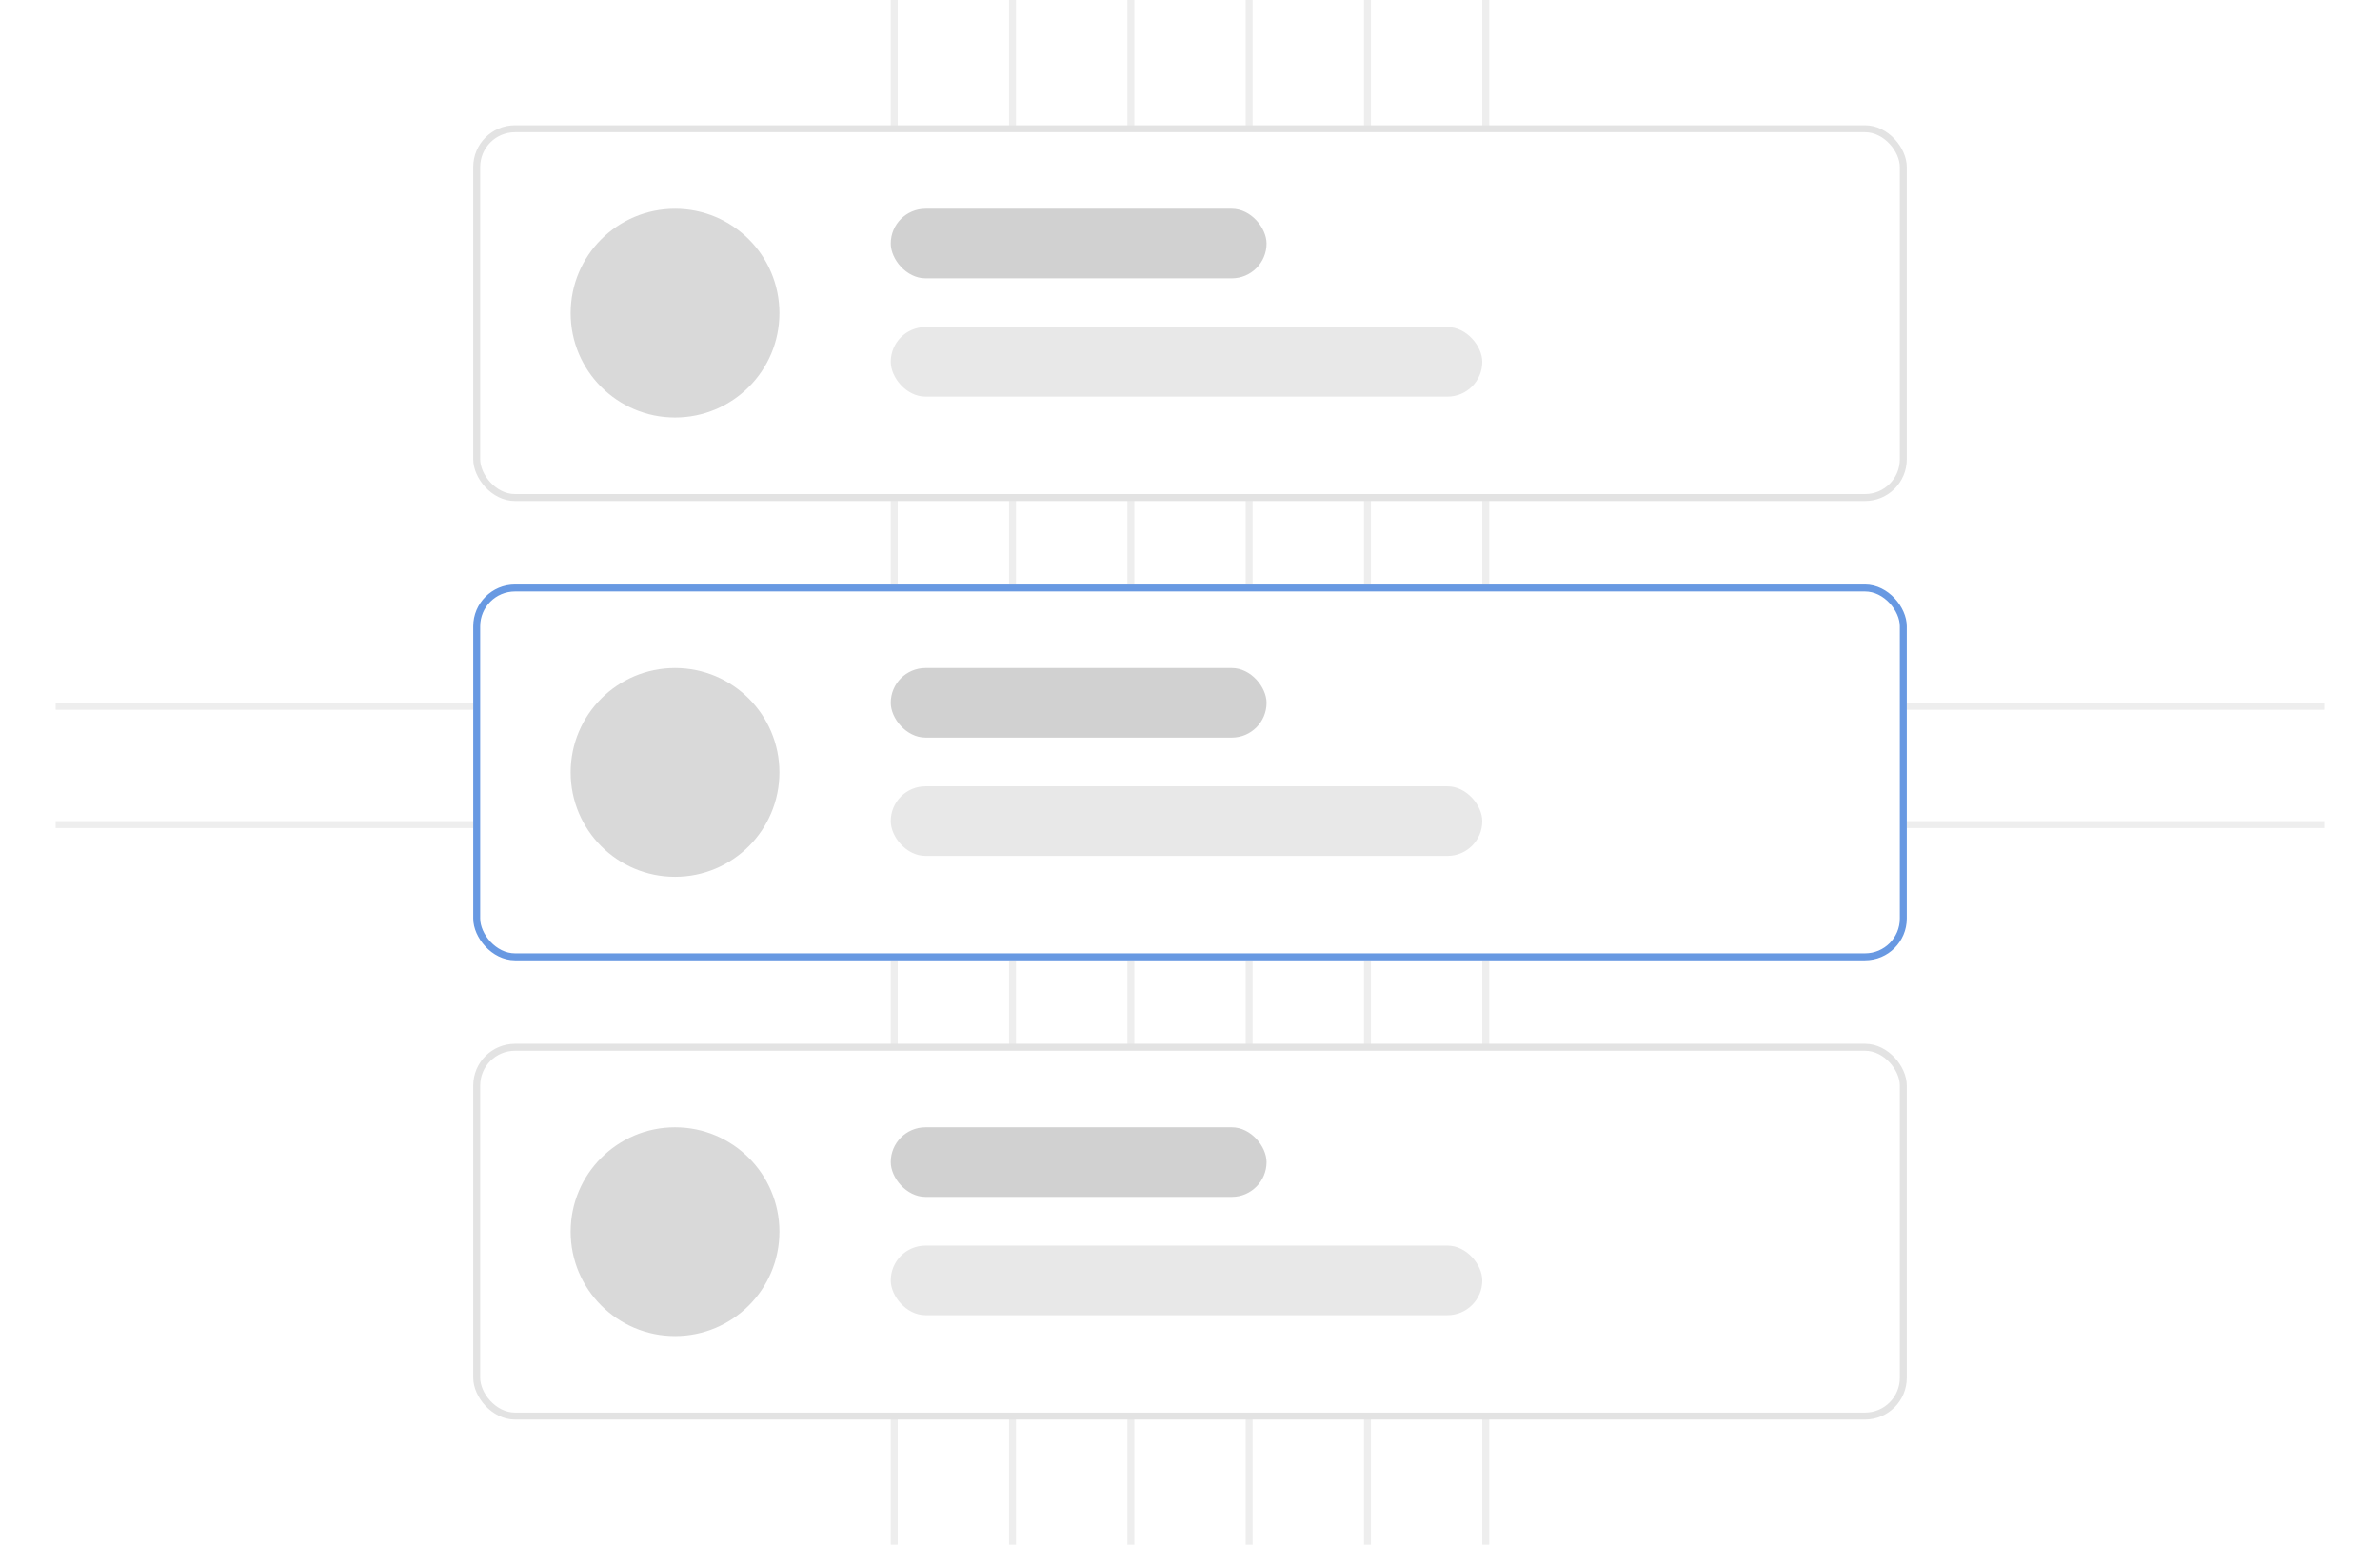 <svg width="342" height="222" viewBox="0 0 342 222" fill="none" xmlns="http://www.w3.org/2000/svg">
<g clip-path="url(#clip0_114_5997)" filter="url(#filter0_i_114_5997)">
<rect width="342" height="222" fill="white"/>
<line x1="8" y1="101.5" x2="334" y2="101.5" stroke="#EEEEEE"/>
<line x1="8" y1="118.5" x2="334" y2="118.5" stroke="#EEEEEE"/>
<line x1="128.5" y1="-52.5" x2="128.5" y2="273.5" stroke="#EEEEEE"/>
<line x1="145.5" y1="-52.5" x2="145.5" y2="273.5" stroke="#EEEEEE"/>
<line x1="162.5" y1="-52.5" x2="162.5" y2="273.5" stroke="#EEEEEE"/>
<line x1="179.5" y1="-52.5" x2="179.5" y2="273.5" stroke="#EEEEEE"/>
<line x1="196.5" y1="-52.5" x2="196.5" y2="273.5" stroke="#EEEEEE"/>
<line x1="213.5" y1="-52.5" x2="213.5" y2="273.5" stroke="#EEEEEE"/>
<g filter="url(#filter1_d_114_5997)">
<rect x="68" y="84" width="206" height="54" rx="6" fill="white"/>
<rect x="68.5" y="84.5" width="205" height="53" rx="5.5" stroke="#6899E2"/>
<circle cx="97" cy="111" r="15" fill="#D9D9D9"/>
<rect x="128" y="96" width="54" height="10" rx="5" fill="#D1D1D1"/>
<rect x="128" y="113" width="85" height="10" rx="5" fill="#E8E8E8"/>
</g>
<rect x="68.5" y="150.5" width="205" height="53" rx="5.5" fill="white"/>
<rect x="68.5" y="150.5" width="205" height="53" rx="5.5" stroke="#E3E3E3"/>
<circle cx="97" cy="177" r="15" fill="#D9D9D9"/>
<rect x="128" y="162" width="54" height="10" rx="5" fill="#D1D1D1"/>
<rect x="128" y="179" width="85" height="10" rx="5" fill="#E8E8E8"/>
<rect x="68.5" y="18.5" width="205" height="53" rx="5.5" fill="white"/>
<rect x="68.5" y="18.5" width="205" height="53" rx="5.5" stroke="#E3E3E3"/>
<circle cx="97" cy="45" r="15" fill="#D9D9D9"/>
<rect x="128" y="30" width="54" height="10" rx="5" fill="#D1D1D1"/>
<rect x="128" y="47" width="85" height="10" rx="5" fill="#E8E8E8"/>
</g>
<defs>
<filter id="filter0_i_114_5997" x="0" y="0" width="342" height="222" filterUnits="userSpaceOnUse" color-interpolation-filters="sRGB">
<feFlood flood-opacity="0" result="BackgroundImageFix"/>
<feBlend mode="normal" in="SourceGraphic" in2="BackgroundImageFix" result="shape"/>
<feColorMatrix in="SourceAlpha" type="matrix" values="0 0 0 0 0 0 0 0 0 0 0 0 0 0 0 0 0 0 127 0" result="hardAlpha"/>
<feMorphology radius="45" operator="erode" in="SourceAlpha" result="effect1_innerShadow_114_5997"/>
<feOffset/>
<feGaussianBlur stdDeviation="29.25"/>
<feComposite in2="hardAlpha" operator="arithmetic" k2="-1" k3="1"/>
<feColorMatrix type="matrix" values="0 0 0 0 1 0 0 0 0 1 0 0 0 0 1 0 0 0 1 0"/>
<feBlend mode="normal" in2="shape" result="effect1_innerShadow_114_5997"/>
</filter>
<filter id="filter1_d_114_5997" x="17" y="33" width="308" height="156" filterUnits="userSpaceOnUse" color-interpolation-filters="sRGB">
<feFlood flood-opacity="0" result="BackgroundImageFix"/>
<feColorMatrix in="SourceAlpha" type="matrix" values="0 0 0 0 0 0 0 0 0 0 0 0 0 0 0 0 0 0 127 0" result="hardAlpha"/>
<feOffset/>
<feGaussianBlur stdDeviation="25.5"/>
<feComposite in2="hardAlpha" operator="out"/>
<feColorMatrix type="matrix" values="0 0 0 0 0.11 0 0 0 0 0.438 0 0 0 0 0.93 0 0 0 0.27 0"/>
<feBlend mode="normal" in2="BackgroundImageFix" result="effect1_dropShadow_114_5997"/>
<feBlend mode="normal" in="SourceGraphic" in2="effect1_dropShadow_114_5997" result="shape"/>
</filter>
<clipPath id="clip0_114_5997">
<rect width="342" height="222" fill="white"/>
</clipPath>
</defs>
</svg>
